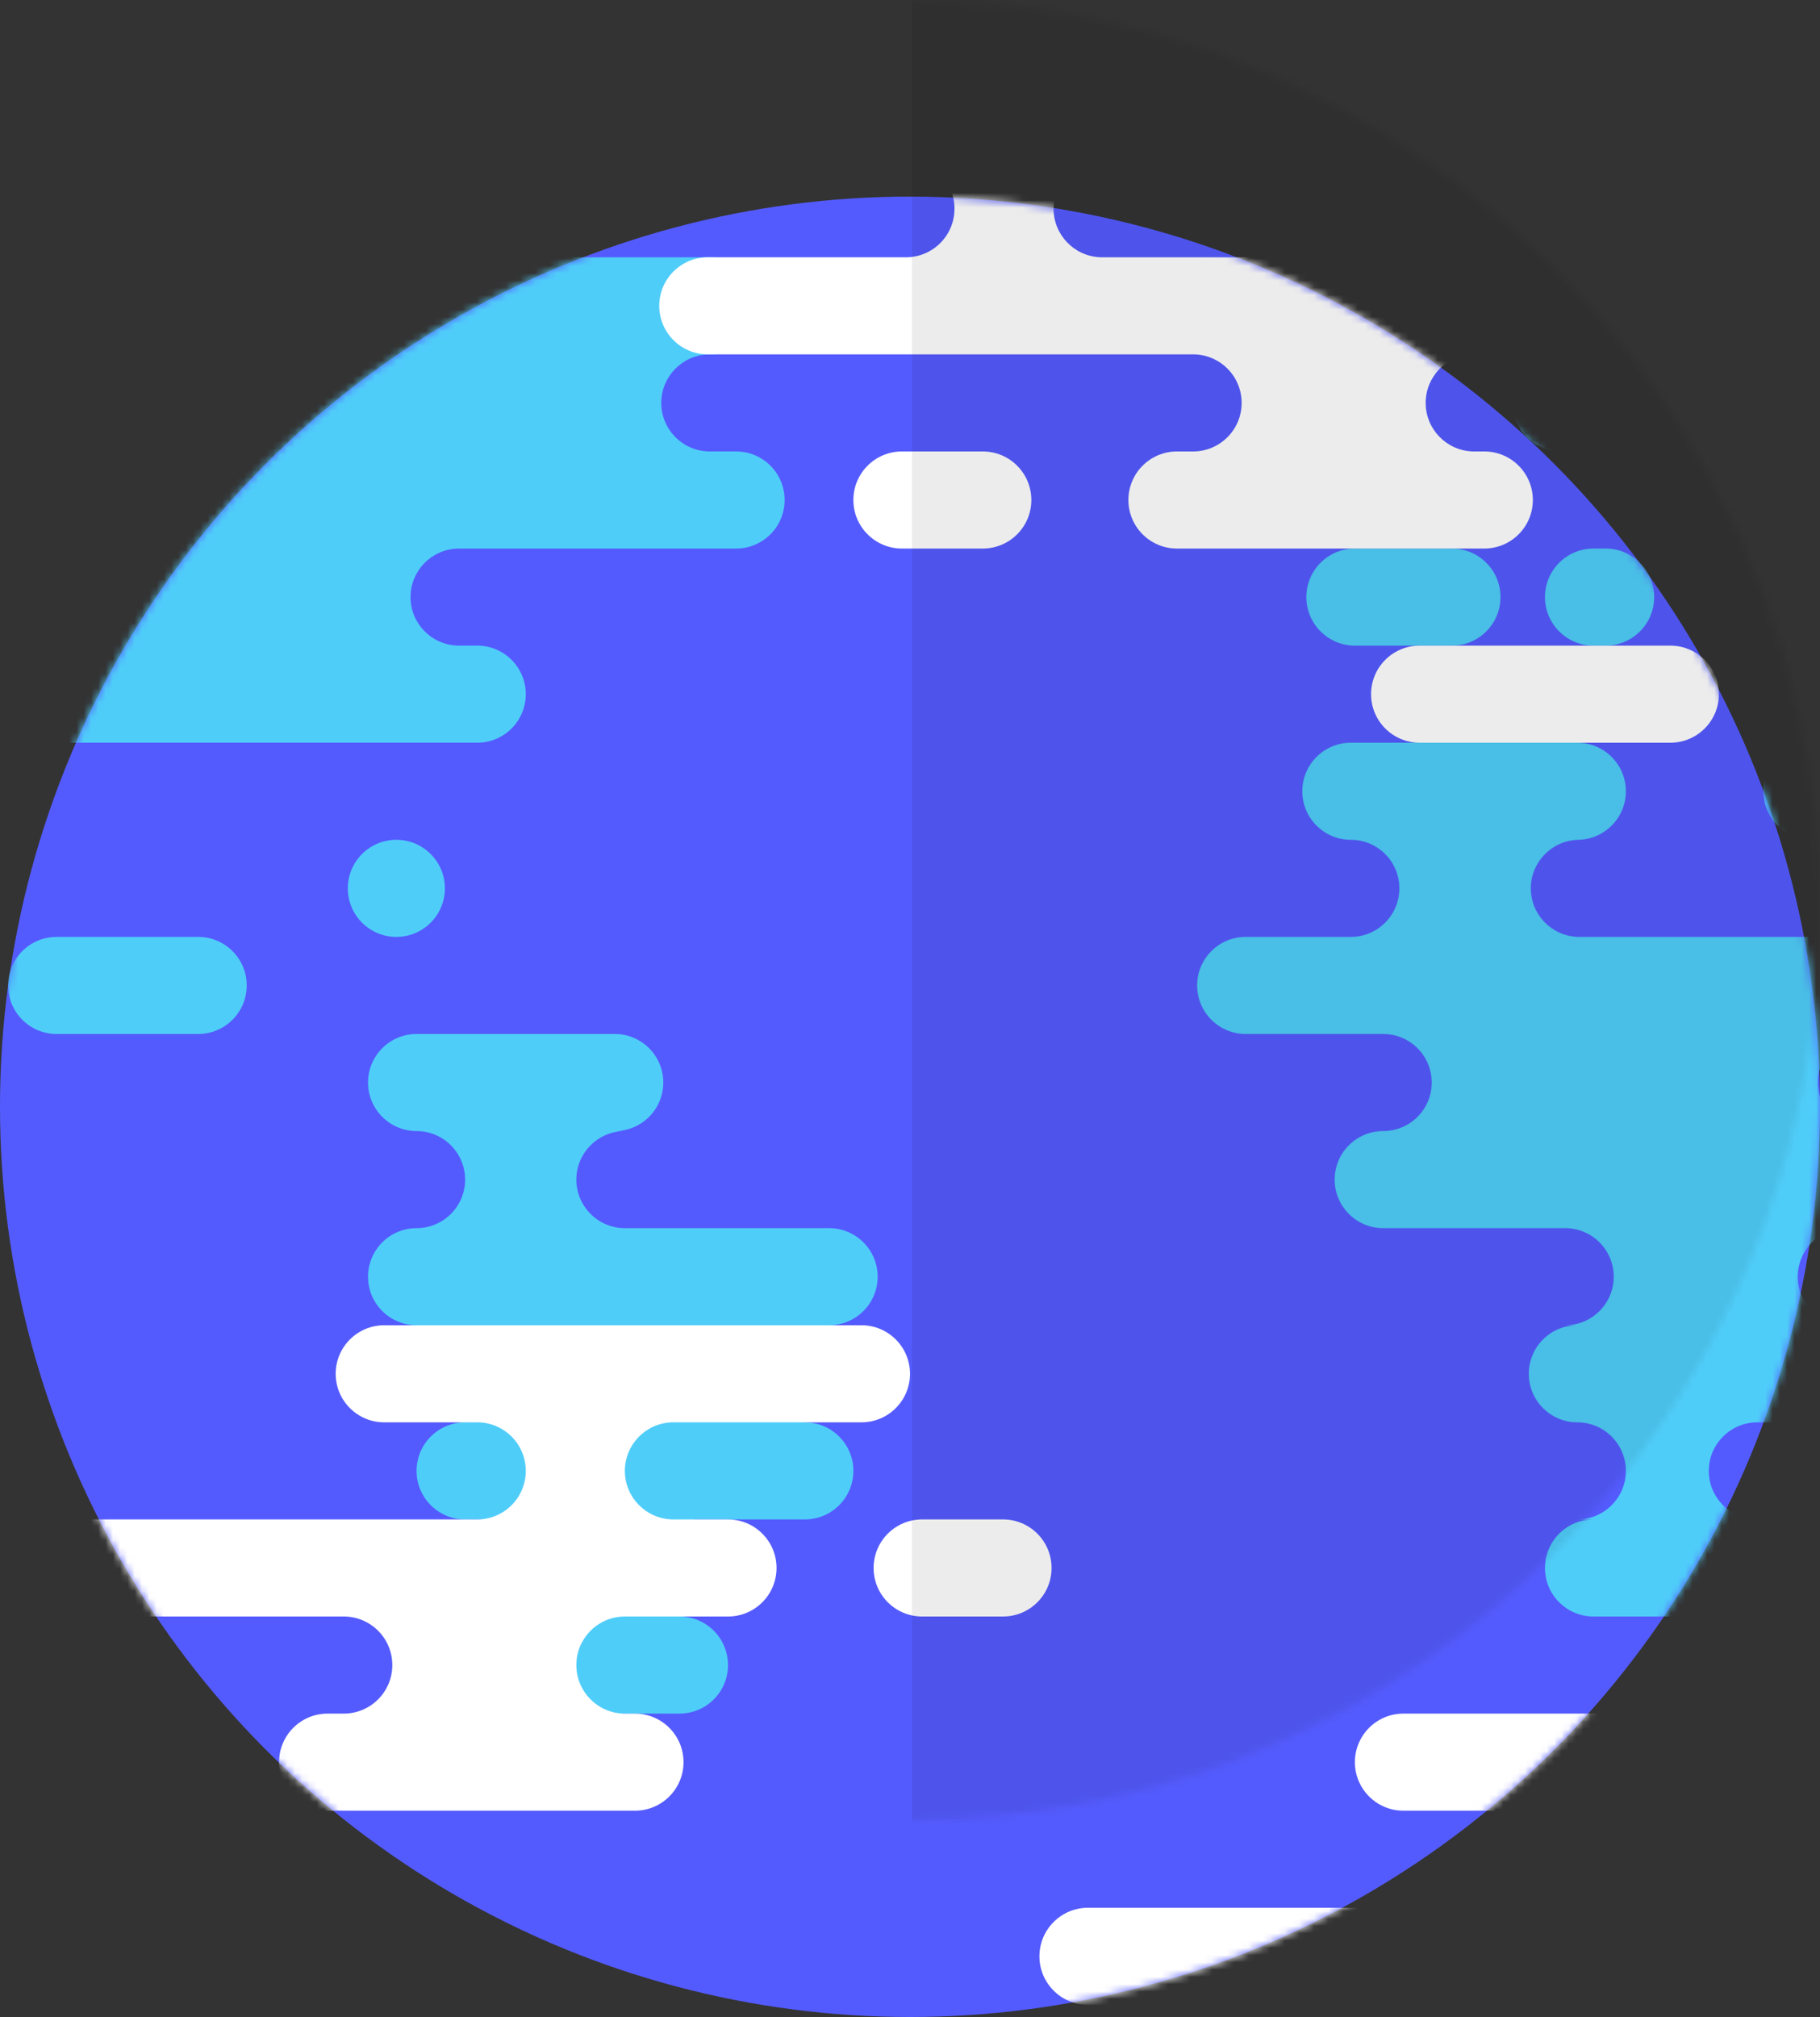 <svg width="250" height="277" viewBox="0 0 250 277" fill="none" xmlns="http://www.w3.org/2000/svg">
<rect x="0" y="0" width="250" height="277" fill="#333333" stroke="none"/>
<circle cx="125" cy="152" r="125" fill="#545BFE"/>
<mask id="mask0_5_550" style="mask-type:luminance" maskUnits="userSpaceOnUse" x="0" y="27" width="250" height="250">
<circle cx="125" cy="152" r="125" fill="white"/>
</mask>
<g mask="url(#mask0_5_550)">
<path fill-rule="evenodd" clip-rule="evenodd" d="M104.444 42C104.444 38.318 101.46 35.333 97.778 35.333H-16.111C-19.793 35.333 -22.778 38.318 -22.778 42C-22.778 45.682 -19.793 48.667 -16.111 48.667H10.556C14.237 48.667 17.222 51.651 17.222 55.333C17.222 59.015 14.237 62 10.556 62H7.222C3.54 62 0.556 64.985 0.556 68.667C0.556 72.349 3.54 75.333 7.222 75.333H5C8.682 75.333 11.667 78.318 11.667 82C11.667 85.682 8.682 88.667 5 88.667H-0.556C-4.238 88.667 -7.222 91.651 -7.222 95.333C-7.222 99.015 -4.238 102 -0.556 102H65.555C69.237 102 72.222 99.015 72.222 95.333C72.222 91.651 69.237 88.667 65.555 88.667H62.778L62.778 88.661C59.225 88.515 56.389 85.589 56.389 82C56.389 78.411 59.225 75.485 62.778 75.339L62.778 75.333H101.111C104.793 75.333 107.778 72.349 107.778 68.667C107.778 64.985 104.793 62 101.111 62H97.222L97.222 61.994C93.669 61.849 90.833 58.922 90.833 55.333C90.833 51.745 93.669 48.818 97.222 48.672L97.222 48.667H97.778C101.46 48.667 104.444 45.682 104.444 42ZM54.444 115.333C58.126 115.333 61.111 118.318 61.111 122C61.111 125.682 58.126 128.667 54.444 128.667C50.763 128.667 47.778 125.682 47.778 122C47.778 118.318 50.763 115.333 54.444 115.333ZM33.889 135.333C33.889 131.651 30.904 128.667 27.222 128.667H7.778C4.096 128.667 1.111 131.651 1.111 135.333C1.111 139.015 4.096 142 7.778 142H27.222C30.904 142 33.889 139.015 33.889 135.333ZM81.111 215.333C81.111 219.015 78.126 222 74.445 222H77.222C73.54 222 70.556 224.985 70.556 228.667C70.556 232.349 73.54 235.333 77.222 235.333H93.333C97.015 235.333 100 232.349 100 228.667C100 224.985 97.015 222 93.333 222H95.556V221.994C92.003 221.849 89.167 218.922 89.167 215.333C89.167 211.745 92.003 208.818 95.556 208.672V208.667H110.556C114.238 208.667 117.222 205.682 117.222 202C117.222 198.318 114.238 195.333 110.556 195.333L110.556 195.328C107.003 195.182 104.167 192.255 104.167 188.667C104.167 185.078 107.003 182.151 110.556 182.006L110.556 182H113.889C117.571 182 120.556 179.015 120.556 175.333C120.556 171.651 117.571 168.667 113.889 168.667H85.556V168.661C82.003 168.515 79.167 165.589 79.167 162C79.167 158.411 82.003 155.485 85.556 155.339V155.333H84.445C88.126 155.333 91.111 152.349 91.111 148.667C91.111 144.985 88.126 142 84.445 142H57.222C53.54 142 50.556 144.985 50.556 148.667C50.556 152.349 53.54 155.333 57.222 155.333C60.904 155.333 63.889 158.318 63.889 162C63.889 165.682 60.904 168.667 57.222 168.667C53.54 168.667 50.556 171.651 50.556 175.333C50.556 179.015 53.54 182 57.222 182H62.778C66.46 182 69.445 184.985 69.445 188.667C69.445 192.349 66.46 195.333 62.778 195.333H63.889C60.207 195.333 57.222 198.318 57.222 202C57.222 205.682 60.207 208.667 63.889 208.667H74.445C78.126 208.667 81.111 211.651 81.111 215.333Z" fill="#4FCDF9"/>
</g>
<mask id="mask1_5_550" style="mask-type:luminance" maskUnits="userSpaceOnUse" x="0" y="27" width="250" height="250">
<circle cx="125" cy="152" r="125" fill="white"/>
</mask>
<g mask="url(#mask1_5_550)">
<path fill-rule="evenodd" clip-rule="evenodd" d="M234.444 55.333C234.444 51.651 231.46 48.667 227.778 48.667H214.444C210.763 48.667 207.778 51.651 207.778 55.333C207.778 59.015 210.763 62 214.444 62H227.778C231.46 62 234.444 59.015 234.444 55.333ZM366.667 62C370.349 62 373.333 64.985 373.333 68.667C373.333 72.349 370.349 75.333 366.667 75.333H362.778L362.778 75.339C359.225 75.485 356.389 78.411 356.389 82C356.389 85.589 359.225 88.515 362.778 88.661L362.778 88.667H371.667C375.349 88.667 378.333 91.651 378.333 95.333C378.333 99.015 375.349 102 371.667 102H275C271.318 102 268.333 99.015 268.333 95.333C268.333 91.651 271.318 88.667 275 88.667H272.222C275.904 88.667 278.889 85.682 278.889 82C278.889 78.318 275.904 75.333 272.222 75.333H249.444C245.763 75.333 242.778 72.349 242.778 68.667C242.778 64.985 245.763 62 249.444 62H366.667ZM216.667 208.667C220.348 208.667 223.333 205.682 223.333 202C223.333 198.318 220.348 195.333 216.667 195.333C212.985 195.333 210 192.349 210 188.667C210 184.985 212.985 182 216.667 182H215C218.682 182 221.667 179.015 221.667 175.333C221.667 171.651 218.682 168.667 215 168.667H190C186.318 168.667 183.333 165.682 183.333 162C183.333 158.318 186.318 155.333 190 155.333C193.682 155.333 196.667 152.349 196.667 148.667C196.667 144.985 193.682 142 190 142H171.111C167.429 142 164.444 139.015 164.444 135.333C164.444 131.651 167.429 128.667 171.111 128.667H185.555C189.237 128.667 192.222 125.682 192.222 122C192.222 118.318 189.237 115.333 185.555 115.333C181.874 115.333 178.889 112.349 178.889 108.667C178.889 104.985 181.874 102 185.555 102H216.667C220.348 102 223.333 104.985 223.333 108.667C223.333 112.349 220.348 115.333 216.667 115.333L216.666 115.339C213.113 115.485 210.278 118.411 210.278 122C210.278 125.589 213.113 128.515 216.666 128.661L216.667 128.667H267.222C270.904 128.667 273.889 131.651 273.889 135.333C273.889 139.015 270.904 142 267.222 142H256.111L256.111 142.006C252.558 142.151 249.722 145.078 249.722 148.667C249.722 152.255 252.558 155.182 256.111 155.328L256.111 155.333H261.667C265.348 155.333 268.333 158.318 268.333 162C268.333 165.682 265.348 168.667 261.667 168.667H253.333L253.333 168.672C249.78 168.818 246.944 171.745 246.944 175.333C246.944 178.922 249.78 181.848 253.333 181.994L253.333 182H252.222C255.904 182 258.889 184.985 258.889 188.667C258.889 192.349 255.904 195.333 252.222 195.333H241.111L241.111 195.339C237.558 195.485 234.722 198.411 234.722 202C234.722 205.589 237.558 208.515 241.111 208.661L241.111 208.667H238.889C242.571 208.667 245.555 211.651 245.555 215.333C245.555 219.015 242.571 222 238.889 222H218.889C215.207 222 212.222 219.015 212.222 215.333C212.222 211.651 215.207 208.667 218.889 208.667H216.667ZM266.667 195.333C270.349 195.333 273.333 198.318 273.333 202C273.333 205.682 270.349 208.667 266.667 208.667C262.985 208.667 260 205.682 260 202C260 198.318 262.985 195.333 266.667 195.333ZM263.333 108.667C263.333 104.985 260.349 102 256.667 102H248.889C245.207 102 242.222 104.985 242.222 108.667C242.222 112.349 245.207 115.333 248.889 115.333H256.667C260.349 115.333 263.333 112.349 263.333 108.667ZM206.111 82C206.111 78.318 203.126 75.333 199.444 75.333H186.111C182.429 75.333 179.444 78.318 179.444 82C179.444 85.682 182.429 88.667 186.111 88.667H199.444C203.126 88.667 206.111 85.682 206.111 82ZM220.556 75.333C224.237 75.333 227.222 78.318 227.222 82C227.222 85.682 224.237 88.667 220.556 88.667H218.889C215.207 88.667 212.222 85.682 212.222 82C212.222 78.318 215.207 75.333 218.889 75.333H220.556Z" fill="#4FCDF9"/>
</g>
<mask id="mask2_5_550" style="mask-type:luminance" maskUnits="userSpaceOnUse" x="0" y="27" width="250" height="250">
<circle cx="125" cy="152" r="125" fill="white"/>
</mask>
<g mask="url(#mask2_5_550)">
<path fill-rule="evenodd" clip-rule="evenodd" d="M170.556 55.333C170.556 51.651 167.571 48.667 163.889 48.667H97.222C93.54 48.667 90.556 45.682 90.556 42C90.556 38.318 93.54 35.333 97.222 35.333H124.445C128.126 35.333 131.111 32.349 131.111 28.667C131.111 24.985 128.126 22 124.445 22H115.556C111.874 22 108.889 19.015 108.889 15.333C108.889 11.652 111.874 8.667 115.556 8.667H150C153.682 8.667 156.667 11.652 156.667 15.333C156.667 19.015 153.682 22 150 22H151.111L151.111 22.006C147.558 22.151 144.722 25.078 144.722 28.667C144.722 32.256 147.558 35.182 151.111 35.328L151.111 35.333H240C243.682 35.333 246.667 38.318 246.667 42C246.667 45.682 243.682 48.667 240 48.667H202.222L202.222 48.672C198.669 48.818 195.834 51.745 195.834 55.333C195.834 58.922 198.669 61.848 202.222 61.994L202.222 62H203.889C207.571 62 210.556 64.985 210.556 68.667C210.556 72.349 207.571 75.333 203.889 75.333H161.667C157.985 75.333 155 72.349 155 68.667C155 64.985 157.985 62 161.667 62H163.889C167.571 62 170.556 59.015 170.556 55.333ZM229.444 88.667C233.126 88.667 236.111 91.651 236.111 95.333C236.111 99.015 233.126 102 229.444 102H195C191.318 102 188.333 99.015 188.333 95.333C188.333 91.651 191.318 88.667 195 88.667H229.444ZM248.333 68.667C248.333 64.985 245.349 62 241.667 62H230.556C226.874 62 223.889 64.985 223.889 68.667C223.889 72.349 226.874 75.333 230.556 75.333H241.667C245.349 75.333 248.333 72.349 248.333 68.667ZM135 62C138.682 62 141.667 64.985 141.667 68.667C141.667 72.349 138.682 75.333 135 75.333H123.889C120.207 75.333 117.222 72.349 117.222 68.667C117.222 64.985 120.207 62 123.889 62H135ZM270 15.333C270 11.652 267.015 8.667 263.333 8.667H176.667C172.985 8.667 170 11.652 170 15.333C170 19.015 172.985 22 176.667 22H263.333C267.015 22 270 19.015 270 15.333Z" fill="white"/>
</g>
<mask id="mask3_5_550" style="mask-type:luminance" maskUnits="userSpaceOnUse" x="0" y="27" width="250" height="250">
<circle cx="125" cy="152" r="125" fill="white"/>
</mask>
<g mask="url(#mask3_5_550)">
<path fill-rule="evenodd" clip-rule="evenodd" d="M47.222 222C50.904 222 53.889 224.985 53.889 228.667C53.889 232.349 50.904 235.333 47.222 235.333H45C41.318 235.333 38.333 238.318 38.333 242C38.333 245.682 41.318 248.667 45 248.667H87.222C90.904 248.667 93.889 245.682 93.889 242C93.889 238.318 90.904 235.333 87.222 235.333H85.556L85.555 235.328C82.002 235.182 79.167 232.255 79.167 228.667C79.167 225.078 82.002 222.152 85.555 222.006L85.556 222H100C103.682 222 106.667 219.015 106.667 215.333C106.667 211.651 103.682 208.667 100 208.667H92.222L92.222 208.661C88.669 208.515 85.833 205.589 85.833 202C85.833 198.411 88.669 195.485 92.222 195.339L92.222 195.333H118.333C122.015 195.333 125 192.349 125 188.667C125 184.985 122.015 182 118.333 182H52.778C49.096 182 46.111 184.985 46.111 188.667C46.111 192.349 49.096 195.333 52.778 195.333H65.556C69.237 195.333 72.222 198.318 72.222 202C72.222 205.682 69.237 208.667 65.556 208.667H9.444C5.763 208.667 2.778 211.651 2.778 215.333C2.778 219.015 5.763 222 9.444 222H47.222ZM144.444 215.333C144.444 211.651 141.46 208.667 137.778 208.667H126.667C122.985 208.667 120 211.651 120 215.333C120 219.015 122.985 222 126.667 222H137.778C141.46 222 144.444 219.015 144.444 215.333Z" fill="white"/>
</g>
<mask id="mask4_5_550" style="mask-type:luminance" maskUnits="userSpaceOnUse" x="0" y="27" width="250" height="250">
<circle cx="125" cy="152" r="125" fill="white"/>
</mask>
<g mask="url(#mask4_5_550)">
<path fill-rule="evenodd" clip-rule="evenodd" d="M187.222 275.333C190.904 275.333 193.889 278.318 193.889 282C193.889 285.682 190.904 288.667 187.222 288.667H185C181.318 288.667 178.333 291.651 178.333 295.333C178.333 299.015 181.318 302 185 302H227.222C230.904 302 233.889 299.015 233.889 295.333C233.889 291.651 230.904 288.667 227.222 288.667H225.556L225.555 288.661C222.002 288.515 219.167 285.589 219.167 282C219.167 278.411 222.002 275.485 225.555 275.339L225.556 275.333H240C243.682 275.333 246.667 272.348 246.667 268.667C246.667 264.985 243.682 262 240 262H232.222L232.222 261.994C228.669 261.849 225.833 258.922 225.833 255.333C225.833 251.744 228.669 248.818 232.222 248.672L232.222 248.667H258.333C262.015 248.667 265 245.682 265 242C265 238.318 262.015 235.333 258.333 235.333H192.778C189.096 235.333 186.111 238.318 186.111 242C186.111 245.682 189.096 248.667 192.778 248.667H205.556C209.238 248.667 212.222 251.651 212.222 255.333C212.222 259.015 209.238 262 205.556 262H149.444C145.763 262 142.778 264.985 142.778 268.667C142.778 272.348 145.763 275.333 149.444 275.333H187.222ZM284.444 268.667C284.444 264.985 281.46 262 277.778 262H266.667C262.985 262 260 264.985 260 268.667C260 272.349 262.985 275.333 266.667 275.333H277.778C281.46 275.333 284.444 272.349 284.444 268.667Z" fill="white"/>
</g>
<mask id="mask5_5_550" style="mask-type:luminance" maskUnits="userSpaceOnUse" x="0" y="0" width="250" height="250">
<circle cx="125" cy="125" r="125" fill="white"/>
</mask>
<g mask="url(#mask5_5_550)">
<rect opacity="0.078" x="125.269" y="-13.889" width="139.158" height="277.778" fill="black"/>
</g>
</svg>
